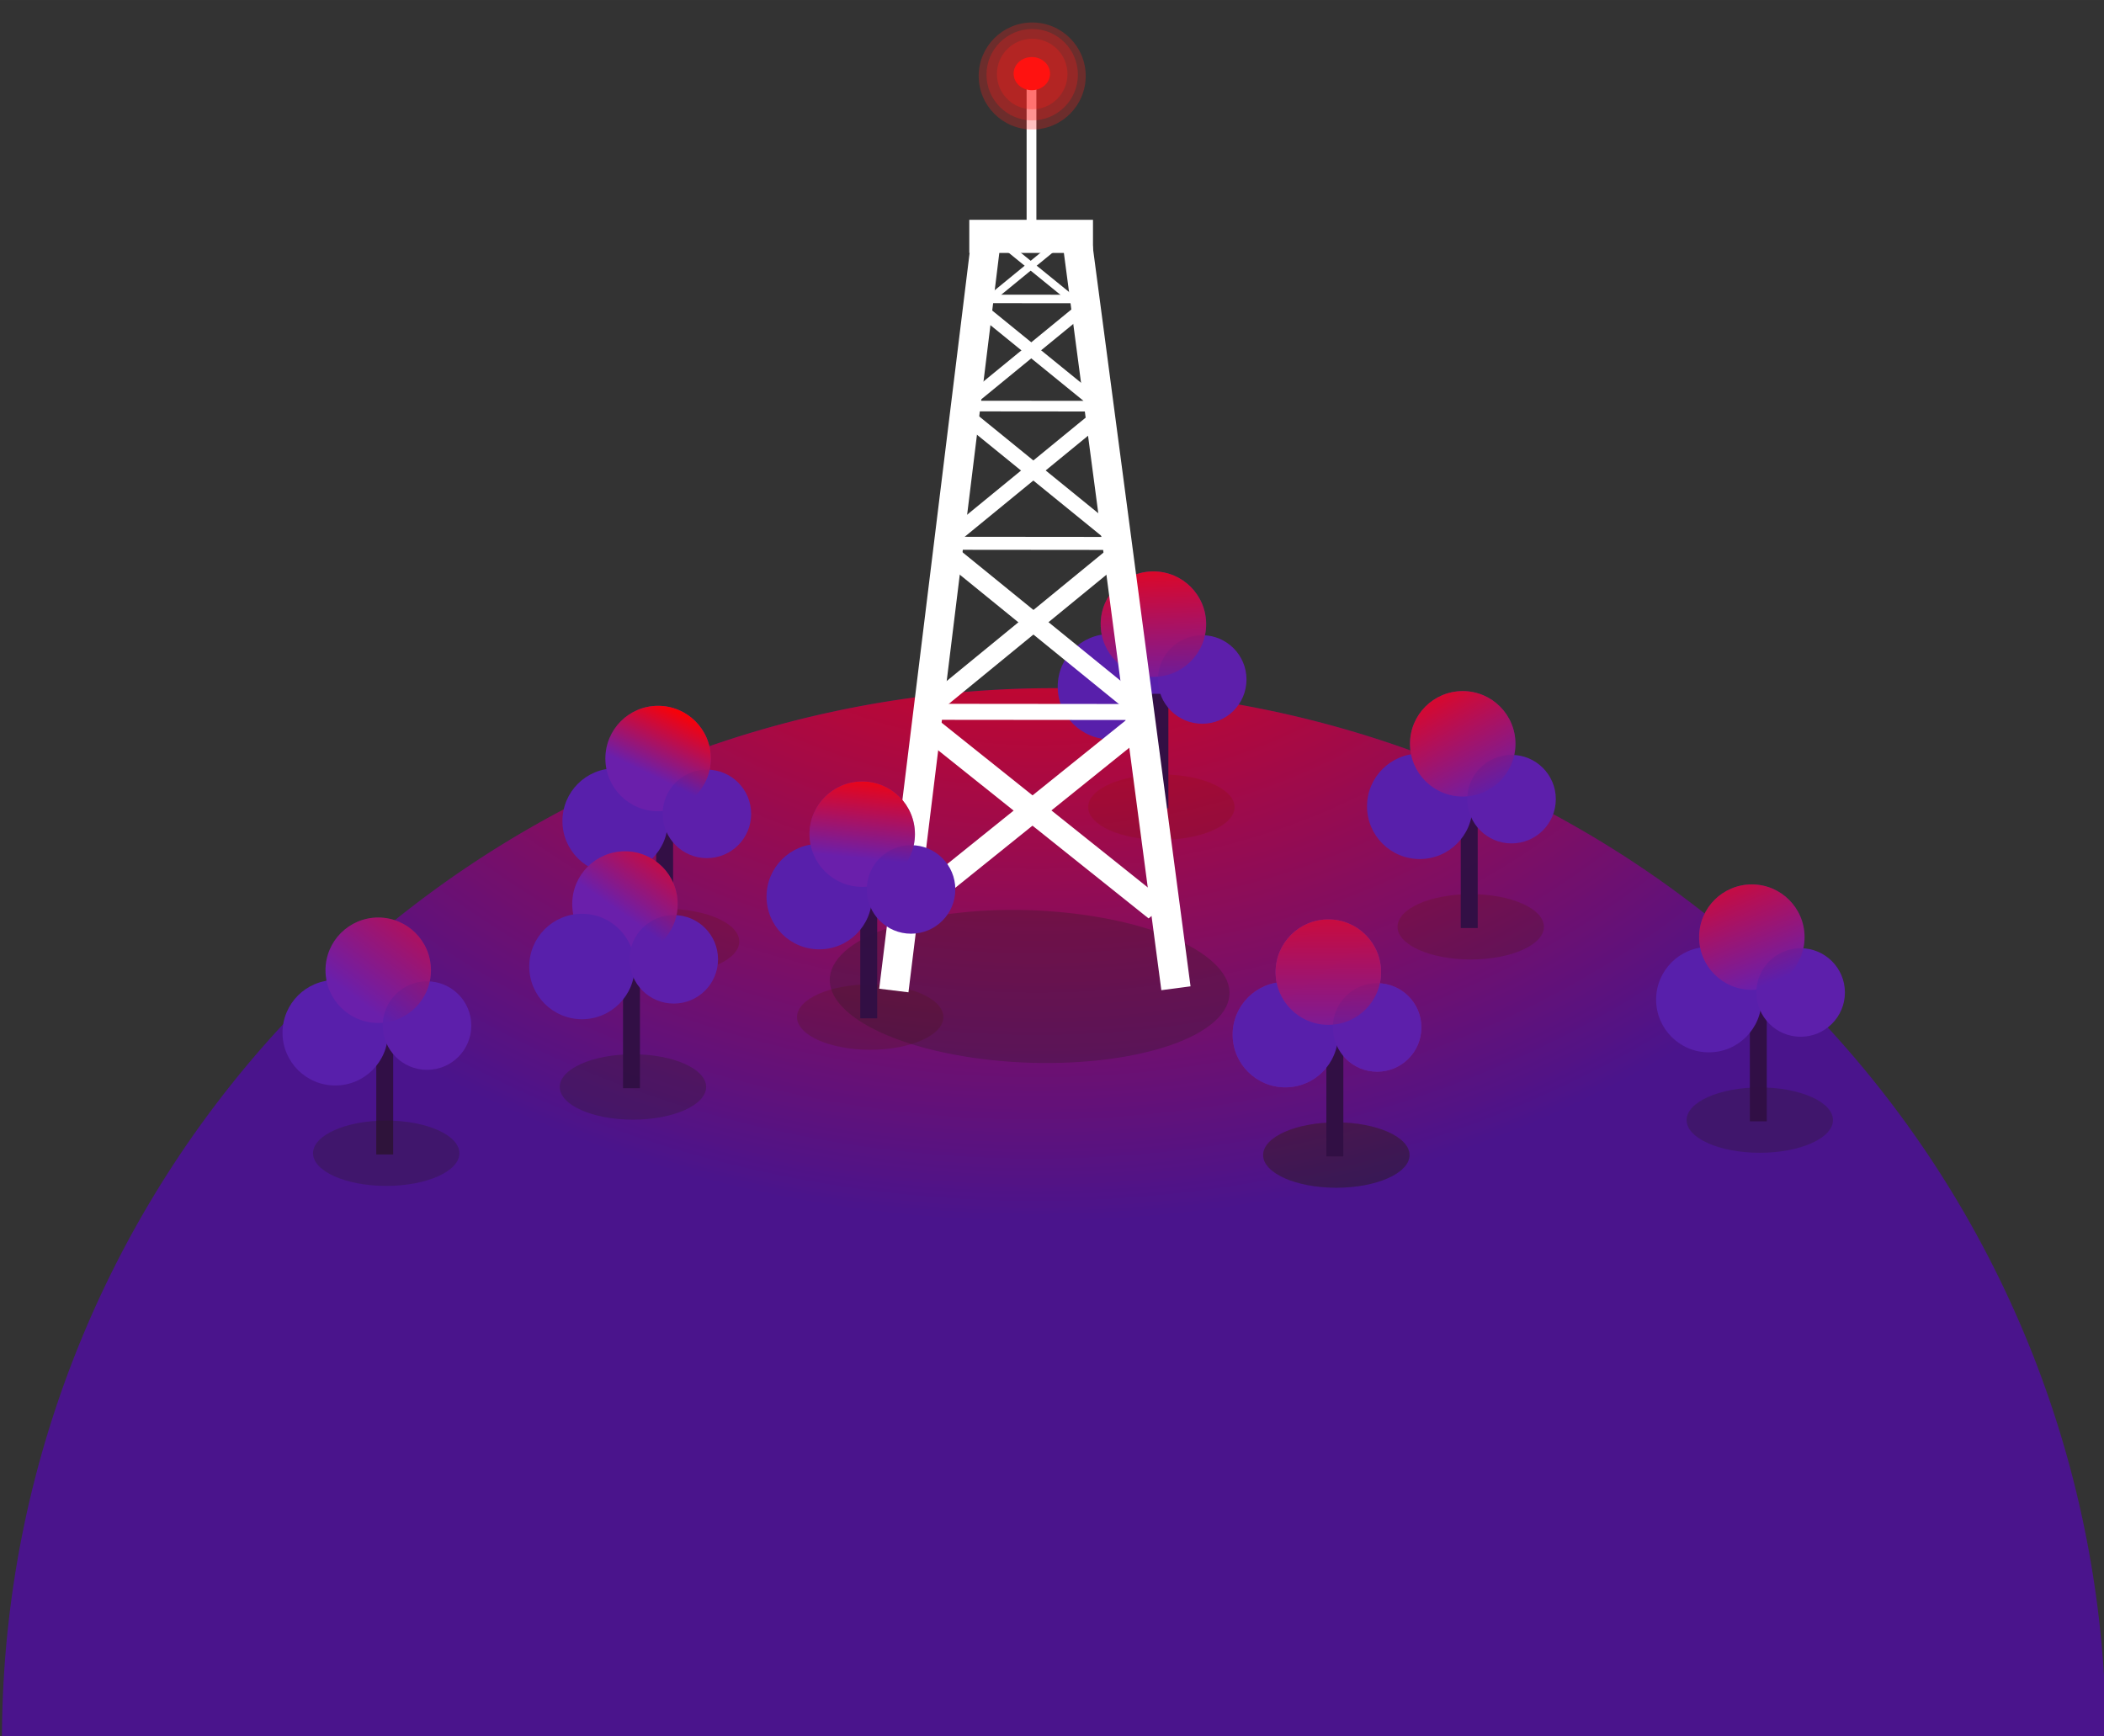 <?xml version="1.0" encoding="UTF-8" standalone="no"?>
<svg
   xmlns:osb="http://www.openswatchbook.org/uri/2009/osb"
   xmlns:dc="http://purl.org/dc/elements/1.1/"
   xmlns:cc="http://creativecommons.org/ns#"
   xmlns:rdf="http://www.w3.org/1999/02/22-rdf-syntax-ns#"
   xmlns:svg="http://www.w3.org/2000/svg"
   xmlns="http://www.w3.org/2000/svg"
   xmlns:xlink="http://www.w3.org/1999/xlink"
   xmlns:sodipodi="http://sodipodi.sourceforge.net/DTD/sodipodi-0.dtd"
   xmlns:inkscape="http://www.inkscape.org/namespaces/inkscape"
   height="134.44mm"
   width="162.88mm"
   version="1.1"
   inkscape:version="0.91 r13725"
   sodipodi:docname="semiCircle1.svg"
   viewBox="0 0 577.143 476.367"
   id="svg2">
  <rect x="0" y="0" width="577.143" height="476.367" fill="#333333" stroke="none"/>
  <defs
     id="defs4">
    <linearGradient
       inkscape:collect="always"
       id="linearGradient4502">
      <stop
         style="stop-color:#ff0000;stop-opacity:1;"
         offset="0"
         id="stop4504" />
      <stop
         style="stop-color:#ff0000;stop-opacity:0;"
         offset="1"
         id="stop4506" />
    </linearGradient>
    <linearGradient
       inkscape:collect="always"
       id="linearGradient4492">
      <stop
         style="stop-color:#ff0000;stop-opacity:1;"
         offset="0"
         id="stop4494" />
      <stop
         style="stop-color:#ff0000;stop-opacity:0;"
         offset="1"
         id="stop4496" />
    </linearGradient>
    <linearGradient
       inkscape:collect="always"
       id="linearGradient4482">
      <stop
         style="stop-color:#ff0000;stop-opacity:1;"
         offset="0"
         id="stop4484" />
      <stop
         style="stop-color:#ff0000;stop-opacity:0;"
         offset="1"
         id="stop4486" />
    </linearGradient>
    <linearGradient
       inkscape:collect="always"
       id="linearGradient4472">
      <stop
         style="stop-color:#ff0000;stop-opacity:1;"
         offset="0"
         id="stop4474" />
      <stop
         style="stop-color:#ff0000;stop-opacity:0;"
         offset="1"
         id="stop4476" />
    </linearGradient>
    <linearGradient
       inkscape:collect="always"
       id="linearGradient4462">
      <stop
         style="stop-color:#ff0000;stop-opacity:1;"
         offset="0"
         id="stop4464" />
      <stop
         style="stop-color:#ff0000;stop-opacity:0;"
         offset="1"
         id="stop4466" />
    </linearGradient>
    <linearGradient
       inkscape:collect="always"
       id="linearGradient4452">
      <stop
         style="stop-color:#ff0000;stop-opacity:1;"
         offset="0"
         id="stop4454" />
      <stop
         style="stop-color:#ff0000;stop-opacity:0;"
         offset="1"
         id="stop4456" />
    </linearGradient>
    <linearGradient
       inkscape:collect="always"
       id="linearGradient4442">
      <stop
         style="stop-color:#ff0000;stop-opacity:1;"
         offset="0"
         id="stop4444" />
      <stop
         style="stop-color:#ff0000;stop-opacity:0;"
         offset="1"
         id="stop4446" />
    </linearGradient>
    <linearGradient
       inkscape:collect="always"
       id="linearGradient4422">
      <stop
         style="stop-color:#ff0000;stop-opacity:1;"
         offset="0"
         id="stop4424" />
      <stop
         style="stop-color:#ff0000;stop-opacity:0"
         offset="1"
         id="stop4426" />
    </linearGradient>
    <linearGradient
       inkscape:collect="always"
       id="linearGradient4389">
      <stop
         style="stop-color:#ff0000;stop-opacity:1;"
         offset="0"
         id="stop4391" />
      <stop
         style="stop-color:#ff0000;stop-opacity:0;"
         offset="1"
         id="stop4393" />
    </linearGradient>
    <linearGradient
       id="linearGradient6264"
       osb:paint="solid">
      <stop
         style="stop-color:#311045;stop-opacity:.98"
         offset="0"
         id="stop7" />
    </linearGradient>
    <linearGradient
       id="linearGradient4148"
       x1="131.43"
       gradientUnits="userSpaceOnUse"
       y1="546.65"
       gradientTransform="matrix(.004 0 0 0 -1.5092e5 -830.12)"
       x2="708.57"
       y2="546.65"
       inkscape:collect="always">
      <stop
         style="stop-color:#a237e0;stop-opacity:0"
         offset="0"
         id="stop10" />
    </linearGradient>
    <linearGradient
       id="linearGradient6146"
       y2="-691.08"
       gradientUnits="userSpaceOnUse"
       y1="-691.08"
       x2="-83.436"
       x1="-660.58"
       inkscape:collect="always">
      <stop
         style="stop-color:#4a148c"
         offset="0"
         id="stop13" />
    </linearGradient>
    <linearGradient
       id="linearGradient6268"
       x1="187.54"
       xlink:href="#linearGradient6264"
       gradientUnits="userSpaceOnUse"
       y1="676.86"
       gradientTransform="translate(-84.326 -375.86)"
       x2="192.18"
       y2="676.86"
       inkscape:collect="always" />
    <linearGradient
       id="linearGradient6301"
       x1="187.54"
       xlink:href="#linearGradient6264"
       gradientUnits="userSpaceOnUse"
       y1="676.86"
       gradientTransform="translate(213.16 -437.98)"
       x2="192.18"
       y2="676.86"
       inkscape:collect="always" />
    <linearGradient
       id="linearGradient6313"
       x1="187.54"
       xlink:href="#linearGradient6264"
       gradientUnits="userSpaceOnUse"
       y1="676.86"
       gradientTransform="translate(-7.555 -433.94)"
       x2="192.18"
       y2="676.86"
       inkscape:collect="always" />
    <linearGradient
       id="linearGradient6325"
       x1="187.54"
       xlink:href="#linearGradient6264"
       gradientUnits="userSpaceOnUse"
       y1="676.86"
       gradientTransform="translate(292.46 -384.95)"
       x2="192.18"
       y2="676.86"
       inkscape:collect="always" />
    <linearGradient
       id="linearGradient6337"
       x1="187.54"
       xlink:href="#linearGradient6264"
       gradientUnits="userSpaceOnUse"
       y1="676.86"
       gradientTransform="translate(-16.646 -394.04)"
       x2="192.18"
       y2="676.86"
       inkscape:collect="always" />
    <linearGradient
       id="linearGradient6355"
       x1="187.54"
       xlink:href="#linearGradient6264"
       gradientUnits="userSpaceOnUse"
       y1="676.86"
       gradientTransform="translate(176.33 -272.57)"
       x2="192.18"
       y2="676.86"
       inkscape:collect="always" />
    <linearGradient
       id="linearGradient6403"
       x1="187.54"
       xlink:href="#linearGradient6264"
       gradientUnits="userSpaceOnUse"
       y1="676.86"
       gradientTransform="translate(48.436 -413.21)"
       x2="192.18"
       y2="676.86"
       inkscape:collect="always" />
    <linearGradient
       id="linearGradient6420"
       x1="187.54"
       xlink:href="#linearGradient6264"
       gradientUnits="userSpaceOnUse"
       y1="676.86"
       gradientTransform="translate(128.31 -470.81)"
       x2="192.18"
       y2="676.86"
       inkscape:collect="always" />
    <linearGradient
       id="linearGradient4370"
       y2="676.86"
       xlink:href="#linearGradient6264"
       gradientUnits="userSpaceOnUse"
       x2="192.18"
       gradientTransform="translate(176.29 -375.35)"
       y1="676.86"
       x1="187.54"
       inkscape:collect="always" />
    <linearGradient
       inkscape:collect="always"
       xlink:href="#linearGradient4389"
       id="linearGradient4395"
       x1="133.342"
       y1="231.908"
       x2="100.007"
       y2="275.85"
       gradientUnits="userSpaceOnUse" />
    <radialGradient
       inkscape:collect="always"
       xlink:href="#linearGradient4422"
       id="radialGradient4430"
       cx="-368.4"
       cy="-283.288"
       fx="-368.4"
       fy="-283.288"
       r="288.572"
       gradientTransform="matrix(1,-0.008,0.007,0.789,2.406,-244.999)"
       gradientUnits="userSpaceOnUse" />
    <linearGradient
       inkscape:collect="always"
       xlink:href="#linearGradient4442"
       id="linearGradient4448"
       x1="186.789"
       y1="225.65"
       x2="169.646"
       y2="249.936"
       gradientUnits="userSpaceOnUse" />
    <linearGradient
       inkscape:collect="always"
       xlink:href="#linearGradient4452"
       id="linearGradient4458"
       x1="186.789"
       y1="194.578"
       x2="178.217"
       y2="212.436"
       gradientUnits="userSpaceOnUse" />
    <linearGradient
       inkscape:collect="always"
       xlink:href="#linearGradient4462"
       id="linearGradient4468"
       x1="236.789"
       y1="210.65"
       x2="234.289"
       y2="235.293"
       gradientUnits="userSpaceOnUse" />
    <linearGradient
       inkscape:collect="always"
       xlink:href="#linearGradient4472"
       id="linearGradient4478"
       x1="316.434"
       y1="146.006"
       x2="318.219"
       y2="190.65"
       gradientUnits="userSpaceOnUse" />
    <linearGradient
       inkscape:collect="always"
       xlink:href="#linearGradient4482"
       id="linearGradient4488"
       x1="363.577"
       y1="231.007"
       x2="364.291"
       y2="288.865"
       gradientUnits="userSpaceOnUse" />
    <linearGradient
       inkscape:collect="always"
       xlink:href="#linearGradient4492"
       id="linearGradient4498"
       x1="387.506"
       y1="182.078"
       x2="407.506"
       y2="219.221"
       gradientUnits="userSpaceOnUse" />
    <linearGradient
       inkscape:collect="always"
       xlink:href="#linearGradient4502"
       id="linearGradient4508"
       x1="467.507"
       y1="227.079"
       x2="485.008"
       y2="269.936"
       gradientUnits="userSpaceOnUse" />
  </defs>
  <sodipodi:namedview
     fit-margin-left="0"
     inkscape:showpageshadow="false"
     inkscape:zoom="1.4"
     borderopacity="1.0"
     inkscape:current-layer="g114"
     inkscape:cx="245.96177"
     inkscape:cy="266.17078"
     inkscape:window-maximized="1"
     showgrid="false"
     fit-margin-right="0"
     inkscape:document-units="px"
     bordercolor="#666666"
     inkscape:window-x="-8"
     inkscape:window-y="-8"
     fit-margin-bottom="0"
     inkscape:window-width="1600"
     inkscape:pageopacity="0.0"
     inkscape:pageshadow="2"
     pagecolor="#ffffff"
     inkscape:window-height="837"
     fit-margin-top="0"
     id="namedview24" />
  <g
     inkscape:label="Layer 1"
     transform="translate(-82.898,-358)"
     inkscape:groupmode="layer"
     id="g26"
     style="display:inline">
    <ellipse
       style="fill:url(#linearGradient4148)"
       rx="1.121"
       ry="0"
       transform="scale(-1,1)"
       cy="-830.12"
       cx="-150920"
       id="ellipse28" />
    <ellipse
       style="fill-opacity:0"
       rx="39.396"
       ry="63.744"
       cy="363.76"
       cx="150.54"
       id="ellipse30" />
    <path
       sodipodi:rx="288.5715"
       sodipodi:ry="288.5715"
       style="fill:url(#linearGradient6146)"
       sodipodi:type="arc"
       sodipodi:start="0"
       sodipodi:open="true"
       transform="scale(-1,-1)"
       sodipodi:cy="-835.36676"
       sodipodi:cx="-372.00775"
       sodipodi:end="3.1415927"
       d="m -83.436,-835.367 a 288.572,288.572 0 0 1 -144.286,249.91 288.572,288.572 0 0 1 -288.572,0 288.572,288.572 0 0 1 -144.286,-249.91"
       id="path32" />
    <rect
       style="fill:#ffffff"
       height="9.091"
       width="33.932"
       y="418.3"
       x="348.78"
       id="rect34" />
    <rect
       style="fill:#ffffff"
       transform="matrix(-1,-9.6983e-4,0.226,-0.974,0,0)"
       height="3.664"
       width="49.695"
       y="-521.95"
       x="-509.03"
       id="rect36" />
    <rect
       style="fill:#ffffff"
       transform="matrix(0.774,-0.634,0.377,0.926,0,0)"
       height="4.46"
       width="51.069"
       y="635.25"
       x="134.96"
       id="rect38" />
    <rect
       style="fill:#ffffff"
       transform="matrix(-0.776,-0.631,0.767,-0.641,0,0)"
       height="4.367"
       width="52.399"
       y="-151.77"
       x="-649.38"
       id="rect40" />
    <rect
       style="fill:#ffffff"
       transform="matrix(-1,-9.6983e-4,0.226,-0.974,0,0)"
       height="2.994"
       width="40.618"
       y="-482.97"
       x="-495.71"
       id="rect42" />
    <rect
       style="fill:#ffffff"
       transform="matrix(0.774,-0.634,0.377,0.926,0,0)"
       height="3.565"
       width="40.819"
       y="608.62"
       x="153.02"
       id="rect44" />
    <rect
       style="fill:#ffffff"
       transform="matrix(-0.776,-0.631,0.767,-0.641,0,0)"
       height="3.49"
       width="41.882"
       y="-125.63"
       x="-617.36"
       id="rect46" />
    <rect
       style="fill:#ffffff"
       transform="matrix(-1,-9.6983e-4,0.226,-0.974,0,0)"
       height="2.393"
       width="32.465"
       y="-452.49"
       x="-484.21"
       id="rect48" />
    <rect
       style="fill:#ffffff"
       transform="matrix(0.774,-0.634,0.377,0.926,0,0)"
       height="2.184"
       width="25.011"
       y="590.4"
       x="170.67"
       id="rect50" />
    <rect
       style="fill:#ffffff"
       transform="matrix(-0.776,-0.631,0.767,-0.641,0,0)"
       height="2.139"
       width="25.662"
       y="-106.7"
       x="-590.07"
       id="rect52" />
    <ellipse
       style="fill:#281f1c;fill-opacity:0.279"
       rx="20.077"
       ry="8.965"
       cy="612.26"
       cx="486.33"
       id="ellipse56" />
    <ellipse
       style="fill:#281f1c;fill-opacity:0.279"
       rx="20.077"
       ry="8.965"
       cy="616.3"
       cx="265.61"
       id="ellipse58" />
    <ellipse
       style="fill:#281f1c;fill-opacity:0.279"
       rx="20.077"
       ry="8.965"
       cy="665.29"
       cx="565.62"
       id="ellipse60" />
    <ellipse
       style="fill:#281f1c;fill-opacity:0.279"
       rx="20.077"
       ry="8.965"
       cy="674.88"
       cx="449.46"
       id="ellipse62" />
    <ellipse
       style="fill:#281f1c;fill-opacity:0.279"
       rx="20.077"
       ry="8.965"
       cy="674.88"
       cx="449.46"
       id="ellipse64" />
    <ellipse
       style="fill:#281f1c;fill-opacity:0.279"
       rx="20.077"
       ry="8.965"
       cy="637.03"
       cx="321.6"
       id="ellipse66" />
    <ellipse
       style="fill:#281f1c;fill-opacity:0.279"
       rx="20.077"
       ry="8.965"
       cy="579.43"
       cx="401.47"
       id="ellipse68" />
    <rect
       style="fill:url(#linearGradient6355)"
       transform="translate(82.857,255.22)"
       height="31.429"
       width="4.643"
       y="388.58"
       x="363.87"
       id="rect70" />
    <circle
       style="fill:#581fab"
       cx="352.58"
       transform="translate(82.898,358)"
       cy="283.84"
       r="14.464"
       id="circle72" />
    <circle
       style="fill:#6a1fab"
       cx="364.37"
       transform="translate(82.898,358)"
       cy="266.69"
       r="14.464"
       id="circle74" />
    <circle
       style="fill:#5d1fab"
       cx="377.76"
       transform="translate(82.898,358)"
       cy="281.87"
       r="12.143"
       id="circle76" />
    <path
       id="redglowonground"
       d="m -83.436,-835.367 a 288.572,288.572 0 0 1 -144.286,249.91 288.572,288.572 0 0 1 -288.572,0 288.572,288.572 0 0 1 -144.286,-249.91"
       sodipodi:end="3.1415927"
       sodipodi:cx="-372.00775"
       sodipodi:cy="-835.36676"
       transform="scale(-1,-1)"
       sodipodi:open="true"
       sodipodi:start="0"
       sodipodi:type="arc"
       style="fill:url(#radialGradient4430);fill-opacity:1"
       sodipodi:ry="288.5715"
       sodipodi:rx="288.5715"
       inkscape:label="#path4412" />
  </g>
  <g
     inkscape:label="Layer 2"
     transform="translate(-0.041,-102.78)"
     inkscape:groupmode="layer"
     id="g78"
     style="display:inline">
    <ellipse
       style="fill-opacity:0"
       rx="154.55"
       ry="174.25"
       cy="295.82"
       cx="317.19"
       id="ellipse80" />
    <path
       style="fill-opacity:0"
       transform="translate(0.041,102.78)"
       inkscape:connector-curvature="0"
       d="m 318.81,270.32 c -0.36,-1.11 -25.36,-191.83 -26.14,-199.38 -0.171,-1.671 0.397,-2.02 3.29,-2.02 l 3.497,0 7.311,55.558 c 4.021,30.557 9.996,75.787 13.279,100.51 3.283,24.723 5.886,45.061 5.786,45.194 -0.1,0.133 -1.619,0.529 -3.376,0.881 -2.254,0.451 -3.327,0.231 -3.646,-0.747 z"
       id="path82" />
    <path
       style="fill-opacity:0"
       transform="translate(0.041,102.78)"
       inkscape:connector-curvature="0"
       d="m 318.81,270.32 c -0.36,-1.11 -25.36,-191.83 -26.14,-199.38 -0.171,-1.671 0.397,-2.02 3.29,-2.02 l 3.497,0 7.311,55.558 c 4.021,30.557 9.996,75.787 13.279,100.51 3.283,24.723 5.886,45.061 5.786,45.194 -0.1,0.133 -1.619,0.529 -3.376,0.881 -2.254,0.451 -3.327,0.231 -3.646,-0.747 z"
       id="path84" />
    <rect
       style="fill:#ffffff"
       height="44.643"
       width="2.679"
       y="126.11"
       x="281.65"
       id="rect86" />
    <ellipse
       style="fill:#ff0000"
       rx="5"
       ry="4.554"
       cy="122.98"
       cx="283.08"
       id="ellipse88" />
    <g
       transform="translate(0.041,102.78)"
       id="g90">
      <circle
         cx="304.6"
         cy="188.38"
         r="14.464"
         style="fill:#581fab"
         id="circle92" />
      <circle
         cx="316.39"
         cy="171.23"
         r="14.464"
         style="fill:#6a1fab"
         id="circle94" />
      <rect
         style="fill:url(#linearGradient6420)"
         height="31.429"
         width="4.643"
         y="190.34"
         x="315.85"
         id="rect96" />
      <circle
         cx="329.78"
         style="fill:#5d1fab"
         r="12.143"
         cy="186.41"
         id="circle98" />
      <circle
         id="redglowontree5"
         style="fill:url(#linearGradient4478);fill-opacity:1"
         r="14.464"
         cy="171.23"
         cx="316.39"
         inkscape:label="#circle4470" />
    </g>
  </g>
  <g
     inkscape:label="Layer 3"
     inkscape:groupmode="layer"
     id="g100"
     style="display:inline">
    <rect
       style="fill:#ffffff"
       transform="matrix(0.779,-0.627,0.383,0.924,-82.898,-358)"
       height="6.735"
       width="77.742"
       y="706.74"
       x="78.442"
       id="rect102" />
    <rect
       style="fill:#ffffff"
       transform="matrix(-0.781,-0.624,0.773,-0.635,-82.898,-358)"
       height="6.646"
       width="79.77"
       y="-233.11"
       x="-740.28"
       id="rect104" />
    <ellipse
       style="fill:#281f1c;fill-opacity:0.279"
       rx="53.114"
       ry="25.044"
       transform="matrix(0.989,0.145,-0.626,0.78,0,0)"
       cy="262.93"
       cx="452"
       id="ellipse106" />
    <rect
       style="fill:#ffffff"
       transform="matrix(0.993,0.122,-0.122,0.993,-0.041,-102.78)"
       height="205.06"
       width="8.081"
       y="136.6"
       x="284.89"
       id="rect108" />
    <rect
       style="fill:#ffffff"
       transform="matrix(0.991,-0.131,0.131,0.991,-0.041,-102.78)"
       height="205.06"
       width="8.081"
       y="208.05"
       x="266.89"
       id="rect110" />
    <rect
       style="fill:#ffffff"
       transform="matrix(-1,-9.5296e-4,0.23,-0.973,-82.898,-358)"
       height="4.514"
       width="62.264"
       y="-570.43"
       x="-527.99"
       id="rect112" />
  </g>
  <g
     inkscape:label="Layer 4"
     inkscape:groupmode="layer"
     id="g114"
     style="display:inline">
    <ellipse
       style="fill:#281f1c;fill-opacity:0.279"
       rx="20.077"
       transform="translate(-82.898,-358)"
       ry="8.965"
       cy="656.2"
       cx="256.52"
       id="ellipse116" />
    <rect
       style="fill:url(#linearGradient6268)"
       height="31.429"
       width="4.643"
       y="285.29"
       x="103.21"
       id="rect118" />
    <circle
       cx="91.962"
       cy="283.33"
       r="14.464"
       style="fill:#581fab"
       id="circle120" />
    <circle
       cx="103.75"
       cy="266.18"
       r="14.464"
       style="fill:#6a1fab"
       id="circle122" />
    <circle
       cx="117.14"
       cy="281.36"
       r="12.143"
       style="fill:#5d1fab"
       id="circle124" />
    <rect
       style="fill:url(#linearGradient6301)"
       height="31.429"
       width="4.643"
       y="223.17"
       x="400.7"
       id="rect126" />
    <circle
       cx="389.45"
       style="fill:#581fab"
       r="14.464"
       cy="221.21"
       id="circle128" />
    <circle
       r="14.464"
       cy="204.06"
       cx="401.24"
       style="fill:#6a1fab"
       id="circle130" />
    <circle
       cx="414.63"
       style="fill:#5d1fab"
       r="12.143"
       cy="219.24"
       id="circle132" />
    <rect
       style="fill:url(#linearGradient6313)"
       height="31.429"
       width="4.643"
       y="227.21"
       x="179.99"
       id="rect134" />
    <circle
       r="14.464"
       cy="225.25"
       cx="168.74"
       style="fill:#581fab"
       id="circle136" />
    <circle
       cx="180.52"
       style="fill:#6a1fab"
       r="14.464"
       cy="208.1"
       id="circle138" />
    <circle
       r="12.143"
       cy="223.28"
       cx="193.91"
       style="fill:#5d1fab"
       id="circle140" />
    <rect
       style="fill:url(#linearGradient6325)"
       height="31.429"
       width="4.643"
       y="276.2"
       x="480"
       id="rect142" />
    <circle
       cx="468.75"
       style="fill:#581fab"
       r="14.464"
       cy="274.24"
       id="circle144" />
    <circle
       r="14.464"
       cy="257.1"
       cx="480.54"
       style="fill:#6a1fab"
       id="circle146" />
    <circle
       cx="493.93"
       style="fill:#5d1fab"
       r="12.143"
       cy="272.28"
       id="circle148" />
    <rect
       style="fill:url(#linearGradient4370)"
       height="31.429"
       width="4.643"
       y="285.8"
       x="363.83"
       id="rect150" />
    <circle
       r="14.464"
       cy="283.84"
       cx="352.58"
       style="fill:#581fab"
       id="circle152" />
    <circle
       cx="364.37"
       style="fill:#6a1fab"
       r="14.464"
       cy="266.69"
       id="circle154" />
    <circle
       r="12.143"
       cy="281.87"
       cx="377.76"
       style="fill:#5d1fab"
       id="circle156" />
    <rect
       style="fill:url(#linearGradient6403)"
       height="31.429"
       width="4.643"
       y="247.94"
       x="235.98"
       id="rect158" />
    <circle
       r="14.464"
       cy="245.98"
       cx="224.73"
       style="fill:#581fab"
       id="circle160" />
    <circle
       cx="236.51"
       style="fill:#6a1fab"
       r="14.464"
       cy="228.84"
       id="circle162" />
    <circle
       r="12.143"
       cy="244.01"
       cx="249.91"
       style="fill:#5d1fab"
       id="circle164" />
    <circle
       cx="171.43"
       style="fill:#6a1fab"
       r="14.464"
       cy="248.01"
       id="circle166" />
    <rect
       style="fill:url(#linearGradient6337)"
       height="31.429"
       width="4.643"
       y="267.11"
       x="170.9"
       id="rect168" />
    <circle
       r="14.464"
       cy="265.15"
       cx="159.64"
       style="fill:#581fab"
       id="circle170" />
    <circle
       r="12.143"
       cy="263.18"
       cx="184.82"
       style="fill:#5d1fab"
       id="circle172" />
    <rect
       style="fill:#ffffff"
       transform="matrix(-0.776,-0.631,0.767,-0.641,-82.898,-358)"
       height="5.343"
       width="64.109"
       y="-185.16"
       x="-688.46"
       id="rect174" />
    <rect
       style="fill:#ffffff"
       transform="matrix(0.774,-0.634,0.377,0.926,-82.898,-358)"
       height="5.457"
       width="62.483"
       y="668.48"
       x="112.31"
       id="rect176" />
    <circle
       cx="283.14"
       style="fill:#ff1f1c;fill-opacity:0.279"
       r="9.681"
       cy="20.311"
       id="circle178" />
    <circle
       cy="20.489"
       cx="283.14"
       r="12.538"
       style="fill:#ff1f1c;fill-opacity:0.279"
       id="circle180" />
    <circle
       cx="283.14"
       style="fill:#ff1f1c;fill-opacity:0.279"
       r="14.68"
       cy="20.847"
       id="lightontop"
       inkscape:label="#circle182" />
    <circle
       id="redglowontree"
       style="fill:url(#linearGradient4395);fill-opacity:1"
       r="14.464"
       cy="266.18"
       cx="103.75"
       inkscape:label="redglowontree" />
    <circle
       id="redglowontree2"
       cy="248.01"
       r="14.464"
       style="fill:url(#linearGradient4448);fill-opacity:1"
       cx="171.43"
       inkscape:label="#circle4432" />
    <circle
       id="redglowontree3"
       cy="208.1"
       r="14.464"
       style="fill:url(#linearGradient4458);fill-opacity:1"
       cx="180.52"
       inkscape:label="#circle4450" />
    <circle
       id="redglowontree4"
       cy="228.84"
       r="14.464"
       style="fill:url(#linearGradient4468);fill-opacity:1"
       cx="236.51"
       inkscape:label="#circle4460" />
    <circle
       id="redglowontree6"
       cy="266.69"
       r="14.464"
       style="fill:url(#linearGradient4488);fill-opacity:1"
       cx="364.37"
       inkscape:label="#circle4480" />
    <circle
       id="redglowontree7"
       style="fill:url(#linearGradient4498);fill-opacity:1"
       cx="401.24"
       cy="204.06"
       r="14.464"
       inkscape:label="#circle4490" />
    <circle
       id="redglowontree8"
       style="fill:url(#linearGradient4508);fill-opacity:1"
       cx="480.54"
       cy="257.1"
       r="14.464"
       inkscape:label="#circle4500" />
  </g>
  <g
     inkscape:groupmode="layer"
     id="layer1"
     inkscape:label="Layer 5">
    <ellipse
       transform="translate(-82.898,-358)"
       style="display:inline;fill:#281f1c;fill-opacity:0.279"
       rx="20.077"
       ry="8.965"
       cy="674.38"
       cx="188.84"
       id="ellipse54" />
  </g>
</svg>
